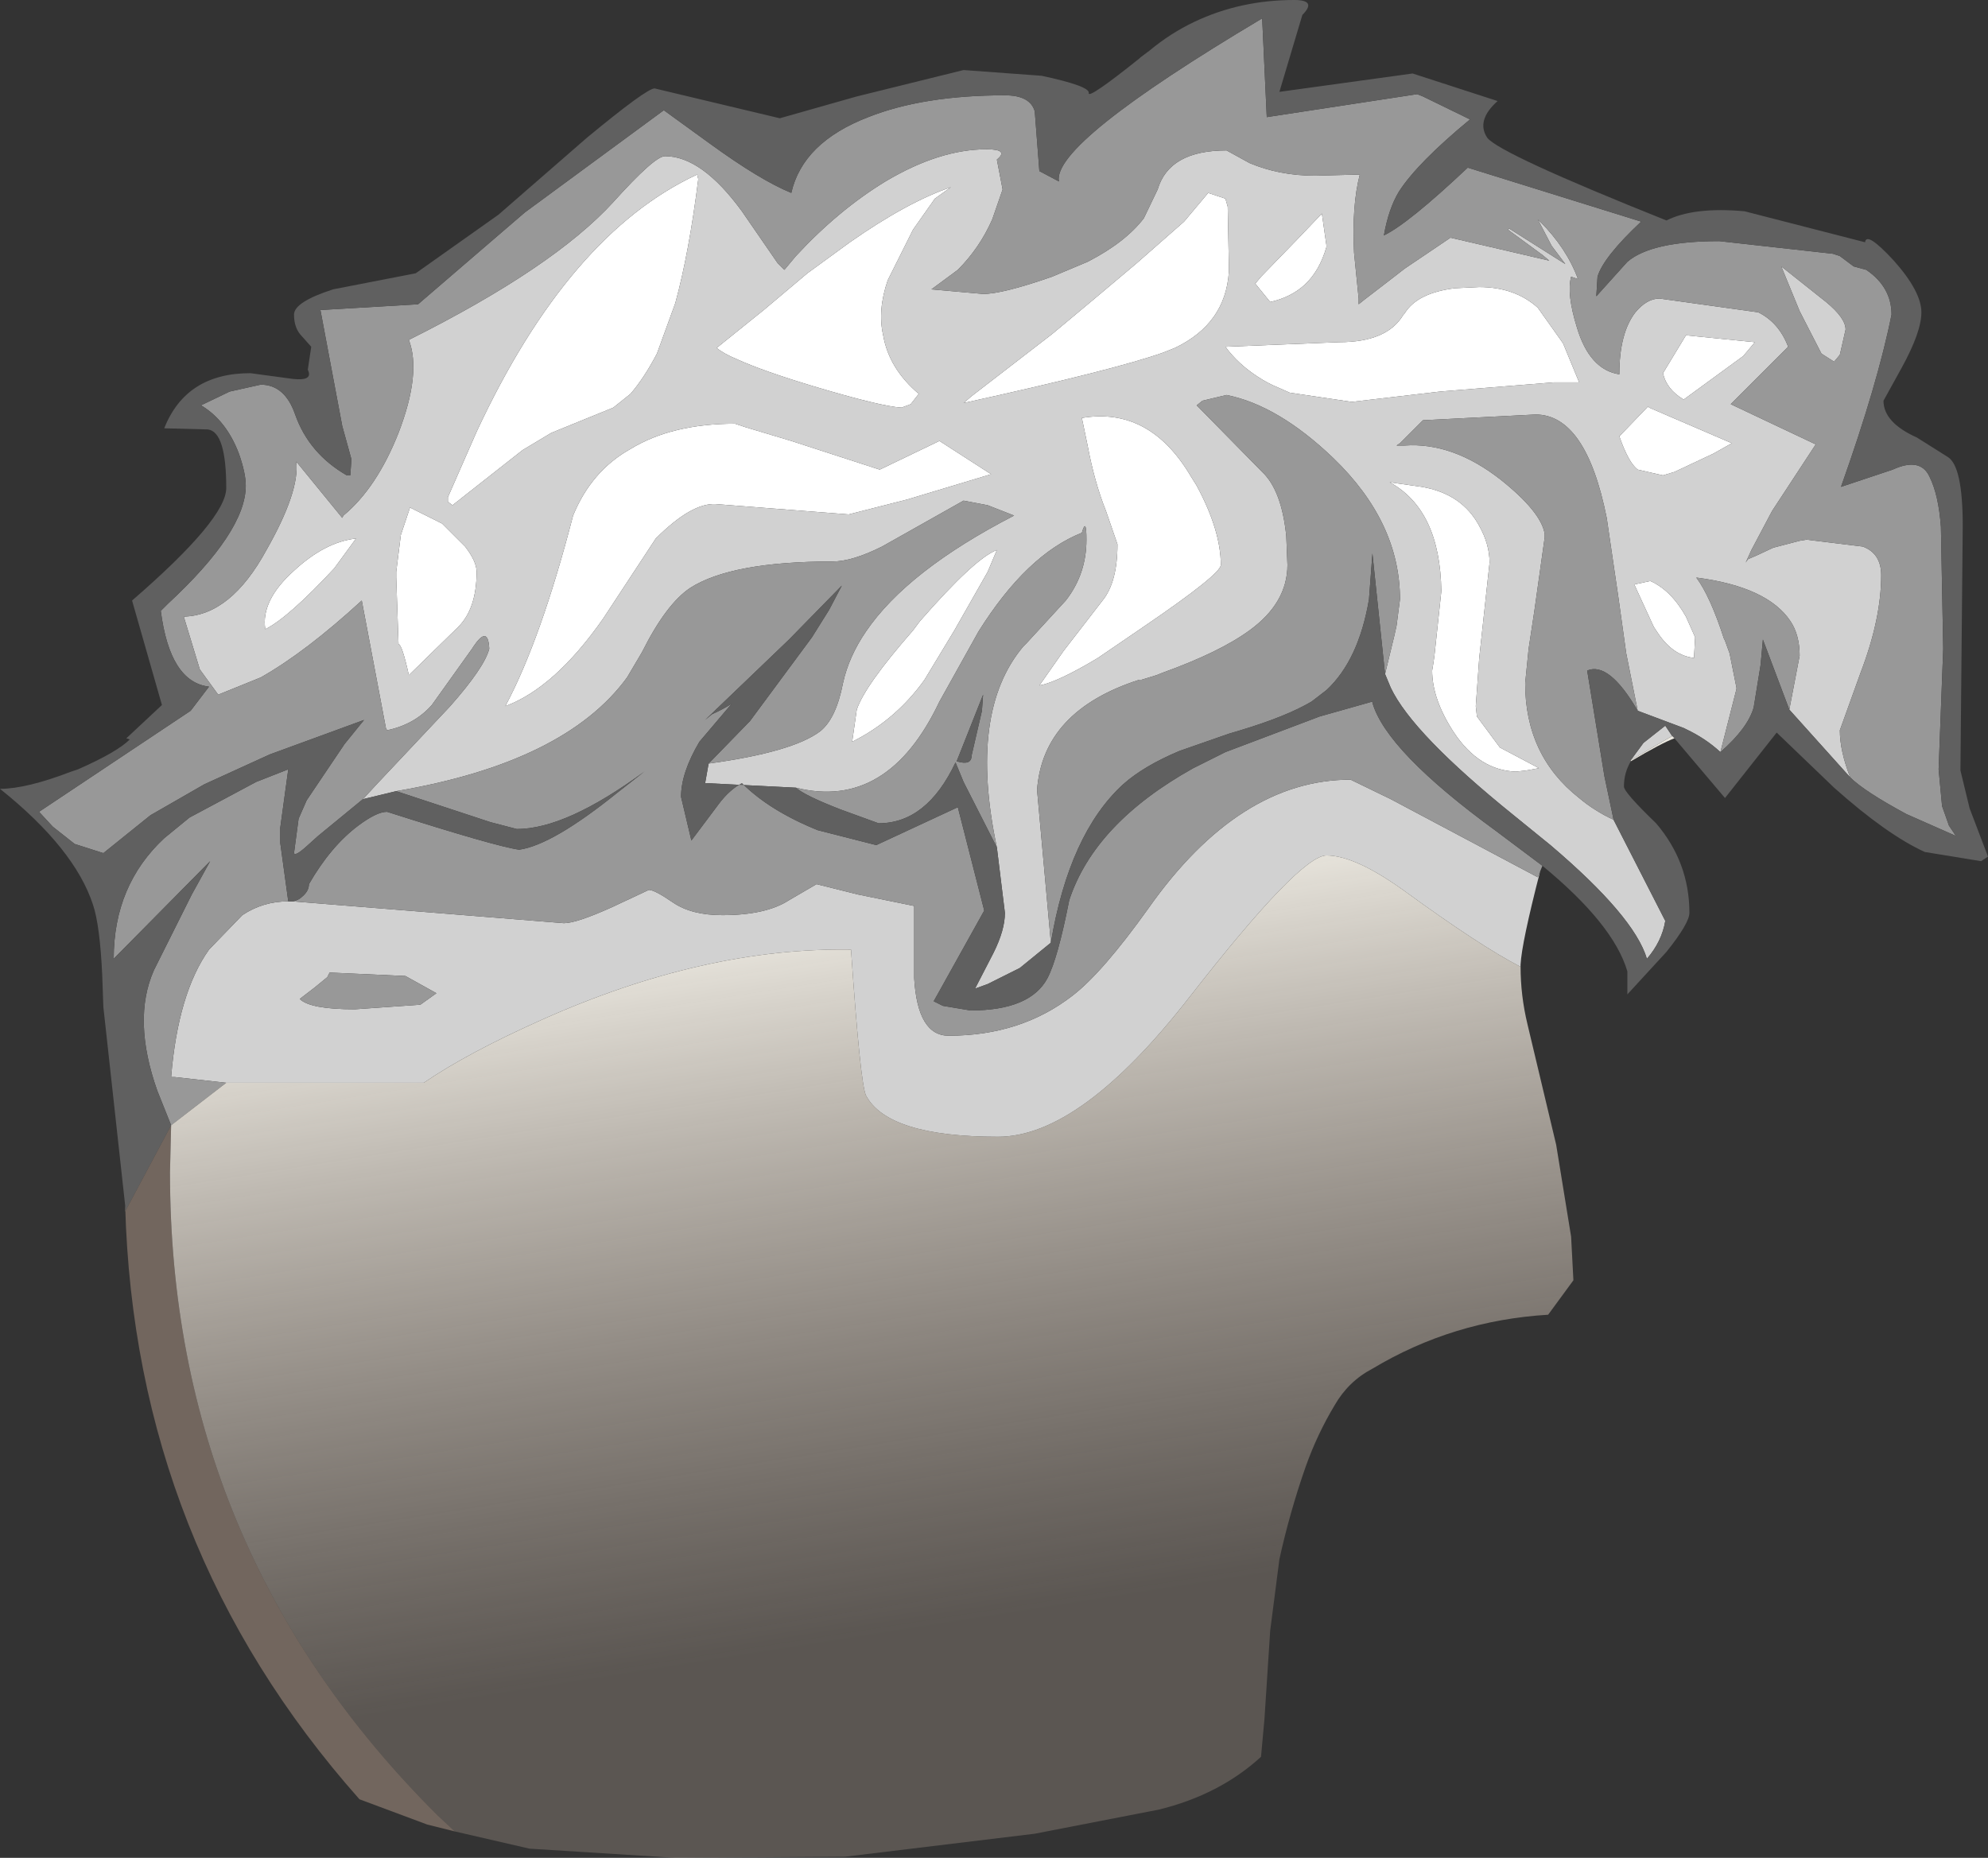 <?xml version="1.0" encoding="UTF-8" standalone="no"?>
<svg xmlns:ffdec="https://www.free-decompiler.com/flash" xmlns:xlink="http://www.w3.org/1999/xlink" ffdec:objectType="shape" height="80.9px" width="86.55px" xmlns="http://www.w3.org/2000/svg">
  <rect width="100%" height="100%" fill="#333333" stroke="none"/>
  <g transform="matrix(1.0, 0.0, 0.0, 1.0, 36.55, 52.5)">
    <path d="M21.2 -41.8 L21.2 -41.75 Q20.9 -40.7 20.25 -40.1 19.65 -39.55 18.75 -39.35 L18.1 -40.15 18.35 -40.45 19.95 -42.1 21.0 -43.2 21.2 -41.8 M36.85 -37.9 L39.85 -37.6 39.35 -37.0 36.75 -35.1 Q36.0 -35.55 35.85 -36.25 L36.85 -37.9 M30.4 -39.1 L31.5 -37.55 32.2 -35.85 31.1 -35.85 26.15 -35.45 22.3 -35.0 19.6 -35.4 19.15 -35.6 Q18.65 -35.8 18.2 -36.1 17.35 -36.65 16.8 -37.4 L21.75 -37.6 Q23.85 -37.6 24.55 -38.8 L24.6 -38.85 Q25.15 -39.75 26.8 -39.95 L27.85 -40.0 Q29.4 -40.0 30.4 -39.1 M6.85 -28.55 L6.45 -27.6 5.0 -25.05 3.7 -22.9 Q2.45 -21.15 0.55 -20.2 L0.75 -21.6 Q1.1 -22.65 3.2 -25.05 L3.5 -25.45 Q5.9 -28.2 6.85 -28.55 M1.75 -32.05 L4.35 -33.3 6.6 -31.85 2.95 -30.75 0.4 -30.1 -5.4 -30.55 Q-6.45 -30.6 -8.0 -29.05 L-10.3 -25.55 Q-12.4 -22.55 -14.55 -21.75 -13.0 -24.65 -11.6 -30.05 -10.8 -32.0 -9.1 -32.95 -7.3 -34.05 -4.55 -34.05 L-4.1 -33.9 -2.1 -33.3 1.75 -32.05 M4.85 -44.35 L4.15 -43.85 3.2 -42.5 2.1 -40.3 Q1.65 -39.0 1.9 -37.9 2.15 -36.45 3.45 -35.35 L3.1 -34.9 2.7 -34.75 Q1.8 -34.8 -1.2 -35.7 -3.35 -36.35 -4.45 -36.85 -5.05 -37.1 -5.35 -37.35 L-3.3 -39.0 -1.4 -40.6 0.45 -41.95 Q2.95 -43.7 4.85 -44.35 M16.8 -43.85 L16.9 -43.5 16.95 -40.95 16.95 -40.65 Q16.8 -38.4 14.6 -37.35 L14.1 -37.15 Q12.0 -36.4 5.4 -34.95 L5.75 -35.25 9.25 -37.95 11.05 -39.45 12.95 -41.05 15.0 -42.85 16.05 -44.1 16.8 -43.85 M34.6 -27.05 L35.3 -27.2 Q36.2 -26.8 36.85 -25.65 L37.25 -24.75 37.2 -23.85 Q36.3 -23.95 35.65 -24.9 L35.45 -25.2 34.6 -27.05 M36.35 -31.95 L35.85 -31.8 34.75 -32.05 Q34.35 -32.35 33.95 -33.5 L35.2 -34.8 35.25 -34.75 38.85 -33.2 38.05 -32.75 36.35 -31.95 M27.85 -29.6 Q28.3 -28.8 28.3 -28.0 L27.85 -23.85 27.7 -21.75 27.75 -21.3 28.75 -19.95 30.45 -19.05 29.9 -18.95 29.45 -18.9 Q27.85 -18.95 26.75 -20.6 25.8 -22.05 25.8 -23.3 L25.85 -23.6 25.9 -23.95 26.2 -26.75 Q26.15 -30.3 23.95 -31.5 L25.35 -31.3 Q27.1 -31.0 27.85 -29.6 M15.3 -31.75 L15.55 -31.35 Q16.6 -29.4 16.6 -27.9 16.6 -27.5 13.3 -25.25 L11.25 -23.85 Q9.5 -22.8 8.7 -22.65 L9.75 -24.15 11.45 -26.35 Q12.1 -27.15 12.1 -28.8 L11.6 -30.25 Q11.1 -31.5 10.8 -33.1 L10.55 -34.3 Q13.5 -34.8 15.3 -31.75 M-22.0 -27.75 Q-24.0 -25.6 -25.0 -25.1 -25.2 -26.35 -23.75 -27.65 -22.4 -28.9 -21.05 -29.05 L-22.0 -27.75 M-17.3 -29.7 L-16.3 -28.7 Q-15.8 -28.05 -15.8 -27.6 -15.8 -26.0 -16.6 -25.2 L-18.75 -23.1 Q-19.05 -24.45 -19.2 -24.45 L-19.3 -27.35 -19.3 -27.6 -19.1 -29.2 -18.7 -30.4 -17.3 -29.7 M-6.2 -44.9 L-6.15 -44.7 Q-6.55 -41.5 -7.15 -39.3 L-7.95 -37.1 Q-8.5 -36.05 -9.1 -35.35 L-9.85 -34.75 -12.55 -33.65 -13.8 -32.9 -16.85 -30.5 -17.05 -30.65 -17.05 -30.85 -15.8 -33.7 Q-11.8 -42.3 -6.2 -44.9" fill="#ffffff" fill-rule="evenodd" stroke="none"/>
    <path d="M-24.0 -13.25 L-23.8 -13.25 -12.0 -12.3 Q-11.45 -12.3 -9.9 -13.0 L-8.3 -13.75 Q-8.05 -13.75 -7.25 -13.2 -6.45 -12.65 -5.1 -12.65 -3.2 -12.65 -2.2 -13.3 L-1.0 -14.0 0.8 -13.55 3.25 -13.05 3.25 -9.9 Q3.4 -7.4 4.75 -7.4 7.9 -7.4 10.15 -9.15 11.45 -10.15 13.45 -12.95 17.4 -18.55 22.25 -18.55 L24.0 -17.7 30.4 -14.3 30.5 -14.55 Q29.7 -11.45 29.65 -10.5 L29.65 -10.4 Q27.9 -11.3 24.6 -13.7 22.45 -15.25 21.2 -15.25 20.05 -15.25 15.25 -9.1 10.5 -3.0 6.9 -3.0 2.1 -3.0 1.15 -4.8 0.9 -5.35 0.5 -11.15 -5.9 -11.25 -12.95 -8.1 -16.2 -6.65 -18.1 -5.35 L-26.7 -5.35 -28.95 -5.6 -29.1 -5.6 Q-28.8 -9.25 -27.45 -11.15 L-26.0 -12.65 Q-25.1 -13.25 -24.0 -13.25 M-19.3 -18.05 L-20.75 -17.7 -20.15 -18.35 -16.95 -21.75 Q-15.45 -23.45 -15.25 -24.25 -15.3 -25.35 -16.0 -24.25 L-17.75 -21.8 Q-18.5 -20.95 -19.7 -20.7 L-19.75 -20.8 -20.8 -26.35 Q-23.25 -24.1 -25.2 -23.0 L-27.05 -22.25 -27.85 -23.35 -28.55 -25.65 Q-26.5 -25.7 -24.95 -28.55 -23.5 -31.1 -23.65 -32.4 L-21.65 -29.95 -21.6 -30.05 Q-20.15 -31.25 -19.2 -33.65 -18.2 -36.25 -18.75 -37.7 -12.45 -40.85 -9.85 -43.7 -8.05 -45.7 -7.6 -45.7 -6.0 -45.7 -4.25 -43.3 L-2.7 -41.05 -2.4 -40.75 -1.9 -41.35 Q-0.05 -43.35 2.0 -44.6 4.35 -46.0 6.4 -46.0 7.4 -46.0 6.85 -45.55 L7.1 -44.25 6.65 -42.95 Q6.1 -41.7 5.15 -40.75 L4.0 -39.9 6.25 -39.7 Q7.1 -39.7 9.25 -40.45 L10.8 -41.1 Q12.45 -41.95 13.25 -43.0 L13.85 -44.25 Q14.35 -45.95 16.85 -45.95 L17.85 -45.4 Q19.15 -44.85 20.7 -44.85 L22.65 -44.9 Q22.3 -43.55 22.4 -41.5 L22.6 -39.5 22.6 -39.25 22.85 -39.45 24.15 -40.45 24.6 -40.8 26.6 -42.15 30.9 -41.15 30.6 -41.4 29.1 -42.5 29.15 -42.55 31.6 -41.0 31.0 -41.8 30.4 -42.95 30.5 -42.85 Q31.65 -41.7 32.15 -40.35 L31.85 -40.45 Q31.65 -39.7 32.1 -38.25 32.65 -36.4 33.95 -36.2 33.95 -38.0 34.65 -38.9 35.15 -39.5 35.7 -39.5 L40.0 -38.9 Q40.9 -38.45 41.3 -37.4 L38.8 -34.9 42.5 -33.15 40.6 -30.25 39.7 -28.55 39.45 -28.0 39.55 -28.15 39.9 -28.3 40.65 -28.65 41.8 -28.95 42.1 -29.0 44.55 -28.7 Q45.35 -28.4 45.35 -27.45 45.35 -25.55 44.45 -23.2 L43.55 -20.7 Q43.55 -19.8 44.0 -18.65 L41.35 -21.6 41.8 -23.95 Q41.8 -24.85 41.4 -25.45 40.4 -26.95 37.3 -27.35 37.9 -26.55 38.5 -24.7 L38.55 -24.6 38.75 -24.05 39.05 -22.55 39.05 -22.5 38.35 -19.75 Q37.7 -20.35 36.85 -20.75 L36.75 -20.8 34.75 -21.55 34.25 -24.05 33.9 -26.55 33.4 -29.95 Q32.5 -34.45 30.3 -34.45 L25.4 -34.2 24.4 -33.2 24.25 -33.1 24.6 -33.1 Q26.7 -33.25 28.8 -31.6 30.55 -30.2 30.7 -29.25 L30.7 -29.1 30.25 -25.9 30.0 -24.25 29.85 -22.75 Q29.85 -19.6 32.2 -17.75 32.85 -17.2 33.7 -16.8 L35.95 -12.4 Q35.8 -11.5 35.15 -10.75 34.6 -12.6 30.95 -15.7 L29.35 -17.0 Q24.95 -20.55 24.0 -22.55 L23.75 -23.15 24.15 -24.8 24.25 -25.25 24.4 -26.4 Q24.4 -29.75 21.5 -32.55 19.1 -34.85 16.85 -35.3 L15.8 -35.05 15.55 -34.85 18.4 -31.95 Q19.25 -31.15 19.45 -29.15 L19.5 -27.9 Q19.5 -26.25 17.85 -25.05 16.55 -24.1 14.05 -23.2 L13.8 -23.1 13.15 -22.9 13.05 -22.9 Q8.85 -21.55 8.6 -18.1 L9.2 -11.45 7.85 -10.35 6.45 -9.65 5.9 -9.45 6.7 -11.0 Q7.2 -12.0 7.2 -12.75 L6.85 -15.6 Q5.6 -21.5 8.0 -24.35 L8.15 -24.5 9.85 -26.35 Q10.75 -27.5 10.75 -29.0 10.75 -30.0 10.55 -29.3 8.15 -28.35 6.05 -25.0 L4.35 -21.95 Q2.1 -17.2 -1.9 -18.2 L-5.85 -18.4 -5.7 -19.25 Q-2.05 -19.75 -0.85 -20.65 -0.15 -21.2 0.15 -22.75 0.4 -23.9 1.15 -25.0 2.95 -27.65 7.6 -30.05 L6.45 -30.5 5.4 -30.7 1.85 -28.7 Q0.55 -28.05 -0.3 -28.05 -4.7 -28.05 -6.5 -26.9 -7.55 -26.2 -8.6 -24.1 L-9.25 -23.0 Q-11.95 -19.3 -19.3 -18.05 M34.45 -19.4 L35.0 -20.15 35.95 -20.9 36.25 -20.45 34.45 -19.4 M30.4 -39.1 Q29.4 -40.0 27.85 -40.0 L26.8 -39.95 Q25.15 -39.75 24.6 -38.85 L24.55 -38.8 Q23.85 -37.6 21.75 -37.6 L16.8 -37.4 Q17.35 -36.65 18.2 -36.1 18.65 -35.8 19.15 -35.6 L19.6 -35.4 22.3 -35.0 26.15 -35.45 31.1 -35.85 32.2 -35.85 31.5 -37.55 30.4 -39.1 M36.85 -37.9 L35.85 -36.25 Q36.0 -35.55 36.75 -35.1 L39.35 -37.0 39.85 -37.6 36.85 -37.9 M21.2 -41.8 L21.0 -43.2 19.95 -42.1 18.35 -40.45 18.1 -40.15 18.75 -39.35 Q19.65 -39.55 20.25 -40.1 20.9 -40.7 21.2 -41.75 L21.2 -41.8 M27.85 -29.6 Q27.1 -31.0 25.35 -31.3 L23.95 -31.5 Q26.15 -30.3 26.2 -26.75 L25.9 -23.95 25.85 -23.6 25.8 -23.3 Q25.8 -22.05 26.75 -20.6 27.85 -18.95 29.45 -18.9 L29.9 -18.95 30.45 -19.05 28.75 -19.95 27.75 -21.3 27.7 -21.75 27.85 -23.85 28.3 -28.0 Q28.3 -28.8 27.85 -29.6 M36.35 -31.95 L38.05 -32.75 38.85 -33.2 35.25 -34.75 35.2 -34.8 33.95 -33.5 Q34.35 -32.35 34.75 -32.05 L35.85 -31.8 36.35 -31.95 M34.6 -27.05 L35.45 -25.2 35.65 -24.9 Q36.3 -23.95 37.2 -23.85 L37.25 -24.75 36.85 -25.65 Q36.2 -26.8 35.3 -27.2 L34.6 -27.05 M16.8 -43.85 L16.05 -44.1 15.0 -42.85 12.95 -41.05 11.05 -39.45 9.25 -37.95 5.75 -35.25 5.4 -34.95 Q12.0 -36.4 14.1 -37.15 L14.6 -37.35 Q16.8 -38.4 16.95 -40.65 L16.95 -40.95 16.9 -43.5 16.8 -43.85 M4.85 -44.35 Q2.95 -43.7 0.45 -41.95 L-1.4 -40.6 -3.3 -39.0 -5.35 -37.35 Q-5.05 -37.1 -4.45 -36.85 -3.35 -36.35 -1.2 -35.7 1.8 -34.8 2.7 -34.75 L3.1 -34.9 3.45 -35.35 Q2.15 -36.45 1.9 -37.9 1.65 -39.0 2.1 -40.3 L3.2 -42.5 4.15 -43.85 4.85 -44.35 M1.75 -32.05 L-2.1 -33.3 -4.1 -33.9 -4.55 -34.05 Q-7.3 -34.05 -9.1 -32.95 -10.8 -32.0 -11.6 -30.05 -13.0 -24.65 -14.55 -21.75 -12.4 -22.55 -10.3 -25.55 L-8.0 -29.05 Q-6.45 -30.6 -5.4 -30.55 L0.4 -30.1 2.95 -30.75 6.6 -31.85 4.35 -33.3 1.75 -32.05 M6.85 -28.55 Q5.9 -28.2 3.5 -25.45 L3.2 -25.05 Q1.1 -22.65 0.75 -21.6 L0.55 -20.2 Q2.45 -21.15 3.7 -22.9 L5.0 -25.05 6.45 -27.6 6.85 -28.55 M15.3 -31.75 Q13.5 -34.8 10.55 -34.3 L10.8 -33.1 Q11.1 -31.5 11.6 -30.25 L12.1 -28.8 Q12.1 -27.15 11.45 -26.35 L9.75 -24.15 8.7 -22.65 Q9.5 -22.8 11.25 -23.85 L13.3 -25.25 Q16.6 -27.5 16.6 -27.9 16.6 -29.4 15.55 -31.35 L15.3 -31.75 M42.95 -39.35 Q43.8 -38.65 43.8 -38.15 L43.55 -37.05 43.3 -36.75 42.75 -37.1 41.8 -38.95 41.0 -40.9 42.95 -39.35 M-6.2 -44.9 Q-11.8 -42.3 -15.8 -33.7 L-17.05 -30.85 -17.05 -30.65 -16.85 -30.5 -13.8 -32.9 -12.55 -33.65 -9.85 -34.75 -9.1 -35.35 Q-8.5 -36.05 -7.95 -37.1 L-7.15 -39.3 Q-6.55 -41.5 -6.15 -44.7 L-6.2 -44.9 M-17.3 -29.7 L-18.7 -30.4 -19.1 -29.2 -19.3 -27.6 -19.3 -27.35 -19.2 -24.45 Q-19.05 -24.45 -18.75 -23.1 L-16.6 -25.2 Q-15.8 -26.0 -15.8 -27.6 -15.8 -28.05 -16.3 -28.7 L-17.3 -29.7 M-22.0 -27.75 L-21.05 -29.05 Q-22.4 -28.9 -23.75 -27.65 -25.2 -26.35 -25.0 -25.1 -24.0 -25.6 -22.0 -27.75 M-21.1 -8.55 L-18.25 -8.75 -17.55 -9.25 -18.9 -10.0 -22.2 -10.15 -22.3 -9.95 -22.85 -9.5 -23.5 -9.0 Q-23.05 -8.55 -21.1 -8.55" fill="#d1d1d1" fill-rule="evenodd" stroke="none"/>
    <path d="M-29.1 -3.5 L-29.7 -5.0 Q-30.8 -8.1 -29.85 -10.25 L-28.2 -13.55 -27.4 -15.0 -31.6 -10.75 Q-31.6 -13.95 -29.4 -16.0 L-28.3 -16.9 -25.4 -18.45 -24.0 -19.0 -24.35 -16.45 -24.35 -15.8 -24.0 -13.25 Q-25.1 -13.25 -26.0 -12.65 L-27.45 -11.15 Q-28.8 -9.25 -29.1 -5.6 L-28.95 -5.6 -26.7 -5.35 -29.1 -3.5 M-23.8 -13.25 Q-23.55 -13.3 -23.4 -13.45 -23.1 -13.7 -23.1 -14.0 -22.15 -15.65 -20.95 -16.55 -20.15 -17.15 -19.7 -17.15 -15.0 -15.65 -13.95 -15.5 -12.5 -15.7 -9.65 -18.0 L-8.5 -18.9 Q-11.9 -16.4 -14.05 -16.4 L-15.2 -16.7 -19.3 -18.05 Q-11.95 -19.3 -9.25 -23.0 L-8.6 -24.1 Q-7.55 -26.2 -6.5 -26.9 -4.7 -28.05 -0.3 -28.05 0.55 -28.05 1.85 -28.7 L5.4 -30.7 6.45 -30.5 7.6 -30.05 Q2.95 -27.65 1.15 -25.0 0.4 -23.9 0.15 -22.75 -0.15 -21.2 -0.85 -20.65 -2.05 -19.75 -5.7 -19.25 L-3.9 -21.1 -1.2 -24.75 -0.45 -25.95 0.1 -27.0 -2.2 -24.65 -5.85 -21.15 -5.55 -21.4 Q-5.1 -21.6 -4.7 -21.85 L-6.1 -20.2 Q-6.9 -18.85 -6.9 -17.8 L-6.45 -15.9 -5.25 -17.5 Q-4.8 -18.1 -4.25 -18.4 -3.05 -17.2 -0.95 -16.35 L1.6 -15.7 5.15 -17.35 6.3 -12.85 4.1 -8.9 4.5 -8.7 5.7 -8.5 Q8.3 -8.5 9.05 -9.9 9.5 -10.75 10.0 -13.3 11.1 -16.65 15.4 -19.05 L16.8 -19.75 20.9 -21.3 23.2 -21.95 23.2 -21.9 Q23.8 -19.8 28.6 -16.3 L30.6 -14.8 30.5 -14.55 30.4 -14.3 24.0 -17.7 22.25 -18.55 Q17.4 -18.55 13.45 -12.95 11.45 -10.15 10.15 -9.15 7.9 -7.4 4.75 -7.4 3.4 -7.4 3.25 -9.9 L3.25 -13.05 0.8 -13.55 -1.0 -14.0 -2.2 -13.3 Q-3.2 -12.65 -5.1 -12.65 -6.45 -12.65 -7.25 -13.2 -8.05 -13.75 -8.3 -13.75 L-9.9 -13.0 Q-11.45 -12.3 -12.0 -12.3 L-23.8 -13.25 M-20.75 -17.7 L-22.7 -16.1 -23.2 -15.65 Q-23.7 -15.2 -23.75 -15.35 L-23.55 -16.85 -23.2 -17.65 -21.55 -20.1 -20.7 -21.15 -24.8 -19.65 -27.65 -18.35 -30.0 -17.0 -32.05 -15.35 -33.3 -15.75 -34.25 -16.5 -34.85 -17.15 -28.25 -21.55 -27.45 -22.6 Q-29.15 -22.8 -29.55 -25.9 L-29.25 -26.2 Q-25.85 -29.35 -25.85 -31.35 -25.85 -31.9 -26.15 -32.75 -26.7 -34.2 -27.8 -34.85 L-26.55 -35.45 -25.2 -35.75 Q-24.15 -35.75 -23.7 -34.45 -23.1 -32.75 -21.45 -31.8 L-21.3 -31.8 -21.25 -32.5 -21.65 -33.95 -22.6 -39.0 -18.35 -39.25 -13.7 -43.25 -7.65 -47.7 -5.65 -46.25 Q-3.45 -44.65 -2.1 -44.1 -1.6 -46.3 1.25 -47.4 3.65 -48.35 7.2 -48.35 8.3 -48.35 8.5 -47.65 L8.7 -45.05 9.55 -44.6 Q9.25 -46.25 18.4 -51.7 L18.6 -47.4 25.15 -48.4 25.4 -48.3 27.45 -47.3 Q25.15 -45.4 24.35 -44.15 23.9 -43.4 23.7 -42.25 24.75 -42.75 27.35 -45.2 L34.9 -42.85 Q33.25 -41.3 33.0 -40.45 L32.95 -39.65 32.95 -39.6 34.3 -41.1 Q35.35 -42.0 38.3 -42.0 L43.25 -41.45 43.55 -41.35 44.15 -40.9 44.7 -40.75 Q45.8 -40.0 45.8 -38.8 45.2 -35.8 43.6 -31.3 L45.85 -32.05 Q47.05 -32.6 47.45 -31.75 47.85 -30.95 47.95 -29.55 L48.05 -24.25 47.85 -19.0 48.0 -17.4 48.3 -16.55 48.6 -16.1 46.45 -17.05 Q44.6 -18.05 44.0 -18.65 43.55 -19.8 43.55 -20.7 L44.45 -23.2 Q45.35 -25.55 45.35 -27.45 45.35 -28.4 44.55 -28.7 L42.1 -29.0 41.8 -28.95 40.65 -28.65 39.9 -28.3 39.55 -28.15 39.45 -28.0 39.7 -28.55 40.6 -30.25 42.5 -33.15 38.8 -34.9 41.3 -37.4 Q40.9 -38.45 40.0 -38.9 L35.7 -39.5 Q35.15 -39.5 34.65 -38.9 33.95 -38.0 33.95 -36.2 32.65 -36.4 32.1 -38.25 31.65 -39.7 31.85 -40.45 L32.15 -40.35 Q31.65 -41.7 30.5 -42.85 L30.4 -42.95 31.0 -41.8 31.6 -41.0 29.15 -42.55 29.1 -42.5 30.6 -41.4 30.9 -41.15 26.6 -42.15 24.6 -40.8 24.15 -40.45 22.85 -39.45 22.6 -39.25 22.6 -39.5 22.4 -41.5 Q22.3 -43.55 22.65 -44.9 L20.7 -44.85 Q19.15 -44.85 17.85 -45.4 L16.85 -45.95 Q14.35 -45.95 13.85 -44.25 L13.25 -43.0 Q12.45 -41.95 10.8 -41.1 L9.25 -40.45 Q7.1 -39.7 6.25 -39.7 L4.0 -39.9 5.15 -40.75 Q6.1 -41.7 6.65 -42.95 L7.1 -44.25 6.85 -45.55 Q7.4 -46.0 6.4 -46.0 4.35 -46.0 2.0 -44.6 -0.05 -43.35 -1.9 -41.35 L-2.4 -40.75 -2.7 -41.05 -4.25 -43.3 Q-6.0 -45.7 -7.6 -45.7 -8.05 -45.7 -9.85 -43.7 -12.45 -40.85 -18.75 -37.7 -18.2 -36.25 -19.2 -33.65 -20.15 -31.25 -21.6 -30.05 L-21.65 -29.95 -23.65 -32.4 Q-23.5 -31.1 -24.95 -28.55 -26.5 -25.7 -28.55 -25.65 L-27.85 -23.35 -27.05 -22.25 -25.2 -23.0 Q-23.25 -24.1 -20.8 -26.35 L-19.75 -20.8 -19.7 -20.7 Q-18.5 -20.95 -17.75 -21.8 L-16.0 -24.25 Q-15.3 -25.35 -15.25 -24.25 -15.45 -23.45 -16.95 -21.75 L-20.15 -18.35 -20.75 -17.7 M41.35 -21.6 L40.2 -24.65 40.1 -23.55 39.8 -21.7 Q39.55 -20.8 38.35 -19.75 L39.05 -22.5 39.05 -22.55 38.75 -24.05 38.55 -24.6 38.5 -24.7 Q37.9 -26.55 37.3 -27.35 40.4 -26.95 41.4 -25.45 41.8 -24.85 41.8 -23.95 L41.35 -21.6 M34.75 -21.55 Q33.5 -23.7 32.55 -23.3 L33.3 -18.7 33.7 -16.8 Q32.85 -17.2 32.2 -17.75 29.85 -19.6 29.85 -22.75 L30.0 -24.25 30.25 -25.9 30.7 -29.1 30.7 -29.25 Q30.55 -30.2 28.8 -31.6 26.7 -33.25 24.6 -33.1 L24.25 -33.1 24.4 -33.2 25.4 -34.2 30.3 -34.45 Q32.5 -34.45 33.4 -29.95 L33.9 -26.55 34.25 -24.05 34.75 -21.55 M23.75 -23.15 L23.2 -28.4 23.05 -26.4 Q22.6 -23.75 21.2 -22.45 L20.55 -21.95 Q19.45 -21.3 17.45 -20.7 L16.95 -20.55 14.8 -19.8 Q13.25 -19.15 12.35 -18.35 10.0 -16.2 9.2 -11.45 L8.6 -18.1 Q8.85 -21.55 13.05 -22.9 L13.15 -22.9 13.8 -23.1 14.05 -23.2 Q16.55 -24.1 17.85 -25.05 19.5 -26.25 19.5 -27.9 L19.45 -29.15 Q19.25 -31.15 18.4 -31.95 L15.55 -34.85 15.8 -35.05 16.85 -35.3 Q19.1 -34.85 21.5 -32.55 24.4 -29.75 24.4 -26.4 L24.25 -25.25 24.15 -24.8 23.75 -23.15 M6.85 -15.6 L5.4 -18.45 5.05 -19.3 Q3.8 -16.65 1.7 -16.65 L0.05 -17.25 Q-1.5 -17.85 -1.9 -18.2 2.1 -17.2 4.35 -21.95 L6.05 -25.0 Q8.15 -28.35 10.55 -29.3 10.75 -30.0 10.75 -29.0 10.75 -27.5 9.85 -26.35 L8.15 -24.5 8.0 -24.35 Q5.6 -21.5 6.85 -15.6 M6.25 -22.25 L5.1 -19.35 Q5.75 -19.15 5.75 -19.6 L6.2 -21.55 6.25 -22.25 M42.95 -39.35 L41.0 -40.9 41.8 -38.95 42.75 -37.1 43.3 -36.75 43.55 -37.05 43.8 -38.15 Q43.8 -38.65 42.95 -39.35 M-21.1 -8.55 Q-23.05 -8.55 -23.5 -9.0 L-22.85 -9.5 -22.3 -9.95 -22.2 -10.15 -18.9 -10.0 -17.55 -9.25 -18.25 -8.75 -21.1 -8.55" fill="#989898" fill-rule="evenodd" stroke="none"/>
    <path d="M-31.1 0.0 L-32.05 -8.65 -32.1 -10.05 Q-32.2 -12.2 -32.5 -13.1 -33.3 -15.55 -36.55 -18.15 -35.4 -18.15 -33.45 -18.9 L-33.15 -19.0 Q-31.45 -19.75 -30.9 -20.3 L-31.05 -20.35 -29.5 -21.8 -30.8 -26.35 Q-26.7 -29.9 -26.7 -31.25 -26.7 -33.7 -27.5 -33.8 L-29.4 -33.85 Q-28.45 -36.25 -25.65 -36.25 L-23.8 -36.0 Q-22.9 -35.9 -23.15 -36.4 L-23.0 -37.4 -23.4 -37.85 Q-23.75 -38.2 -23.75 -38.8 -23.75 -39.35 -22.05 -39.9 L-18.45 -40.6 -14.85 -43.15 -11.0 -46.5 Q-8.4 -48.65 -8.05 -48.65 L-2.6 -47.35 0.75 -48.3 5.4 -49.45 8.8 -49.2 Q10.9 -48.75 10.85 -48.45 10.8 -48.15 13.05 -49.95 L13.1 -50.0 13.5 -50.3 Q14.4 -51.05 15.45 -51.55 17.45 -52.5 19.8 -52.5 20.8 -52.5 20.15 -51.85 L19.15 -48.5 24.95 -49.3 28.65 -48.1 Q27.7 -47.25 28.2 -46.5 28.75 -45.8 36.0 -42.9 37.2 -43.5 39.4 -43.3 L44.65 -41.95 Q44.7 -42.45 45.9 -41.15 47.1 -39.8 47.1 -38.9 47.1 -38.05 46.25 -36.5 L45.45 -35.05 Q45.45 -34.1 46.9 -33.45 L48.25 -32.6 Q48.9 -32.2 48.9 -29.6 L48.8 -18.95 49.2 -17.3 50.0 -15.2 49.7 -15.0 47.25 -15.4 Q45.6 -16.15 43.3 -18.2 L40.8 -20.6 38.55 -17.75 36.35 -20.35 36.25 -20.45 35.95 -20.9 35.0 -20.15 34.45 -19.4 34.45 -19.35 Q34.15 -18.85 34.15 -18.25 34.15 -18.0 35.55 -16.65 37.0 -14.95 37.0 -12.75 37.0 -12.3 36.0 -11.05 L34.3 -9.2 34.3 -10.2 Q33.7 -12.25 30.6 -14.8 L28.6 -16.3 Q23.8 -19.8 23.2 -21.9 L23.2 -21.95 20.9 -21.3 16.8 -19.75 15.4 -19.05 Q11.1 -16.65 10.0 -13.3 9.5 -10.75 9.05 -9.9 8.3 -8.5 5.7 -8.5 L4.5 -8.7 4.1 -8.9 6.3 -12.85 5.15 -17.35 1.6 -15.7 -0.95 -16.35 Q-3.05 -17.2 -4.25 -18.4 -4.8 -18.1 -5.25 -17.5 L-6.45 -15.9 -6.9 -17.8 Q-6.9 -18.85 -6.1 -20.2 L-4.7 -21.85 Q-5.1 -21.6 -5.55 -21.4 L-5.85 -21.15 -2.2 -24.65 0.1 -27.0 -0.45 -25.95 -1.2 -24.75 -3.9 -21.1 -5.7 -19.25 -5.85 -18.4 -1.9 -18.2 Q-1.5 -17.85 0.05 -17.25 L1.7 -16.65 Q3.8 -16.65 5.05 -19.3 L5.4 -18.45 6.85 -15.6 7.2 -12.75 Q7.2 -12.0 6.7 -11.0 L5.9 -9.45 6.45 -9.65 7.85 -10.35 9.2 -11.45 Q10.0 -16.2 12.35 -18.35 13.25 -19.15 14.8 -19.8 L16.95 -20.55 17.45 -20.7 Q19.45 -21.3 20.55 -21.95 L21.2 -22.45 Q22.6 -23.75 23.05 -26.4 L23.2 -28.4 23.75 -23.15 24.0 -22.55 Q24.95 -20.55 29.35 -17.0 L30.95 -15.7 Q34.6 -12.6 35.15 -10.75 35.8 -11.5 35.95 -12.4 L33.7 -16.8 33.3 -18.7 32.55 -23.3 Q33.5 -23.7 34.75 -21.55 L36.75 -20.8 36.85 -20.75 Q37.7 -20.35 38.35 -19.75 39.55 -20.8 39.8 -21.7 L40.1 -23.55 40.2 -24.65 41.35 -21.6 44.0 -18.65 Q44.6 -18.05 46.45 -17.05 L48.6 -16.1 48.3 -16.55 48.0 -17.4 47.85 -19.0 48.05 -24.25 47.95 -29.55 Q47.85 -30.95 47.45 -31.75 47.05 -32.6 45.85 -32.05 L43.6 -31.3 Q45.2 -35.8 45.8 -38.8 45.8 -40.0 44.7 -40.75 L44.15 -40.9 43.55 -41.35 43.25 -41.45 38.3 -42.0 Q35.35 -42.0 34.3 -41.1 L32.95 -39.6 32.95 -39.65 33.0 -40.45 Q33.25 -41.3 34.9 -42.85 L27.35 -45.2 Q24.75 -42.75 23.7 -42.25 23.9 -43.4 24.35 -44.15 25.15 -45.4 27.45 -47.3 L25.4 -48.3 25.15 -48.4 18.6 -47.4 18.4 -51.7 Q9.25 -46.25 9.55 -44.6 L8.7 -45.05 8.5 -47.65 Q8.3 -48.35 7.2 -48.35 3.65 -48.35 1.25 -47.4 -1.6 -46.3 -2.1 -44.1 -3.45 -44.65 -5.65 -46.25 L-7.65 -47.7 -13.7 -43.25 -18.35 -39.25 -22.6 -39.0 -21.65 -33.95 -21.25 -32.5 -21.3 -31.8 -21.45 -31.8 Q-23.1 -32.75 -23.7 -34.45 -24.15 -35.75 -25.2 -35.75 L-26.55 -35.45 -27.8 -34.85 Q-26.7 -34.2 -26.15 -32.75 -25.85 -31.9 -25.85 -31.35 -25.85 -29.35 -29.25 -26.2 L-29.55 -25.9 Q-29.15 -22.8 -27.45 -22.6 L-28.25 -21.55 -34.85 -17.15 -34.25 -16.5 -33.3 -15.75 -32.05 -15.35 -30.0 -17.0 -27.65 -18.35 -24.8 -19.65 -20.7 -21.15 -21.55 -20.1 -23.2 -17.65 -23.55 -16.85 -23.75 -15.35 Q-23.7 -15.2 -23.2 -15.65 L-22.7 -16.1 -20.75 -17.7 -19.3 -18.05 -15.2 -16.7 -14.05 -16.4 Q-11.9 -16.4 -8.5 -18.9 L-9.65 -18.0 Q-12.5 -15.7 -13.95 -15.5 -15.0 -15.65 -19.7 -17.15 -20.15 -17.15 -20.95 -16.55 -22.15 -15.65 -23.1 -14.0 -23.1 -13.7 -23.4 -13.45 -23.55 -13.3 -23.8 -13.25 L-24.0 -13.25 -24.35 -15.8 -24.35 -16.45 -24.0 -19.0 -25.4 -18.45 -28.3 -16.9 -29.4 -16.0 Q-31.6 -13.95 -31.6 -10.75 L-27.4 -15.0 -28.2 -13.55 -29.85 -10.25 Q-30.8 -8.1 -29.7 -5.0 L-29.1 -3.5 -31.1 0.25 -31.1 0.0 M6.25 -22.25 L6.2 -21.55 5.75 -19.6 Q5.75 -19.15 5.1 -19.35 L6.25 -22.25" fill="#606060" fill-rule="evenodd" stroke="none"/>
    <path d="M-31.1 0.0 L-31.1 0.25 -29.1 -3.5 -29.15 -1.45 Q-29.15 14.95 -17.5 26.55 L-16.75 27.25 -17.95 26.95 -20.9 25.85 Q-30.7 14.8 -31.1 0.0" fill="#8e7c71" fill-opacity="0.694" fill-rule="evenodd" stroke="none"/>
    <path d="M34.45 -19.35 L34.45 -19.4 36.25 -20.45 36.35 -20.35 Q35.8 -20.15 34.45 -19.35 M-26.7 -5.35 L-18.1 -5.35 Q-16.2 -6.65 -12.95 -8.1 -5.9 -11.25 0.5 -11.15 0.9 -5.35 1.15 -4.8 2.1 -3.0 6.9 -3.0 10.5 -3.0 15.25 -9.1 20.05 -15.25 21.2 -15.25 22.45 -15.25 24.6 -13.7 27.9 -11.3 29.65 -10.4 29.65 -9.15 29.95 -7.9 L31.2 -2.65 31.85 1.35 31.95 3.25 30.85 4.75 Q26.7 5.0 23.2 7.1 22.15 7.65 21.55 8.7 20.8 9.95 20.3 11.35 19.6 13.35 19.15 15.4 L18.75 18.5 18.5 22.35 18.35 24.0 Q16.55 25.65 13.9 26.3 L8.5 27.35 0.25 28.35 -7.15 28.4 -13.5 28.0 -16.75 27.25 -17.5 26.55 Q-29.15 14.95 -29.15 -1.45 L-29.1 -3.5 -26.7 -5.35" fill="url(#gradient0)" fill-rule="evenodd" stroke="none"/>
  </g>
  <defs>
    <linearGradient gradientTransform="matrix(-0.003, -0.019, 0.038, -0.006, 1.5, 2.75)" gradientUnits="userSpaceOnUse" id="gradient0" spreadMethod="pad" x1="-819.2" x2="819.2">
      <stop offset="0.0" stop-color="#b9a99b" stop-opacity="0.298"/>
      <stop offset="1.0" stop-color="#ebe8e0"/>
    </linearGradient>
  </defs>
</svg>
